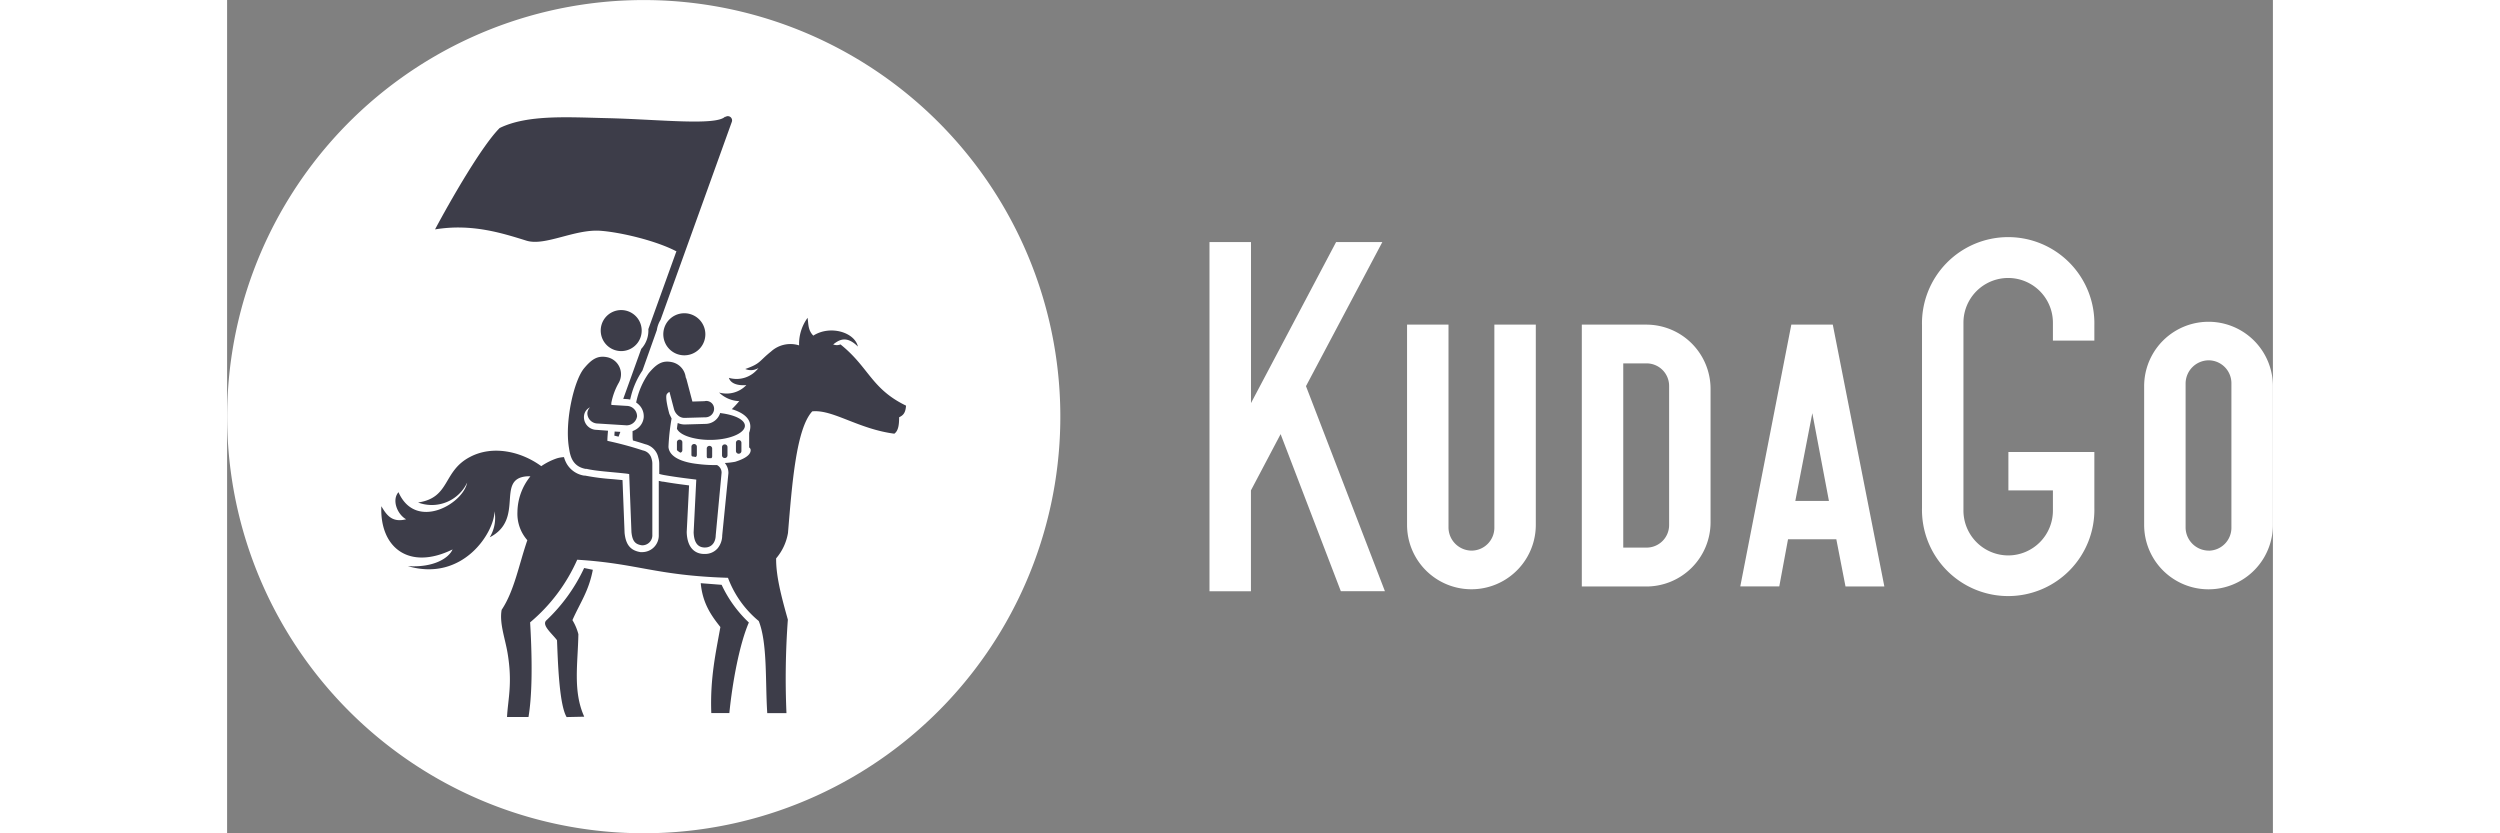 <svg width="210" height="70px" id="Layer_1" data-name="Layer 1" xmlns="http://www.w3.org/2000/svg" viewBox="0 0 426.01 173.53">
  <rect x="0" y="0" width="426.01" height="173.53" fill="#808080" stroke="none"/>
  <defs>
    <style>
      .cls-1 {
        fill: #ffffff;
      }

      .cls-1, .cls-2 {
        fill-rule: evenodd;
      }

      .cls-2, .cls-3 {
        fill: #3d3d49;
      }

      .cls-4 {
        fill: #ffffff;
      }
    </style>
  </defs>
  <title>logo_kudago</title>
  <g>
    <g>
      <path class="cls-1" d="M172.91,133.09a86.75,86.75,0,1,1-64.72,104.23A86.76,86.76,0,0,1,172.91,133.09Z" transform="translate(-105.9 -130.8)"/>
      <g>
        <path class="cls-2" d="M198.23,203.71a4.38,4.38,0,1,0-.42-6.18A4.39,4.39,0,0,0,198.23,203.71Z" transform="translate(-105.9 -130.8)"/>
        <path class="cls-2" d="M180.25,249.08A35.75,35.75,0,0,1,172.36,260c-1,1,1.24,2.76,2.24,4.12,0.17,4,.41,13.33,2,16l3.67-.08c-2.4-5.29-1.32-11.07-1.22-17.18a11,11,0,0,0-1.24-2.93c1.64-3.7,3.39-6,4.25-10.48Z" transform="translate(-105.9 -130.8)"/>
        <path class="cls-2" d="M208.88,252.58l-4.35-.34c0.38,4.19,2.19,6.74,4.09,9.13-0.87,4.95-2.18,10.55-1.89,17.91h3.76c0.65-6.52,2.13-14.4,4.06-18.85A25.7,25.7,0,0,1,208.88,252.58Z" transform="translate(-105.9 -130.8)"/>
        <path class="cls-3" d="M206.91,225.86v-1.72a0.57,0.57,0,0,0-1.13,0v1.72a0.54,0.54,0,0,0,.15.35l0.82,0A0.55,0.55,0,0,0,206.91,225.86Z" transform="translate(-105.9 -130.8)"/>
        <path class="cls-3" d="M200.7,224.56v-1.72a0.57,0.57,0,0,0-1.13,0v1.69a3,3,0,0,0,.73.53A0.53,0.53,0,0,0,200.7,224.56Z" transform="translate(-105.9 -130.8)"/>
        <path class="cls-2" d="M209,216.87a2.07,2.07,0,0,1-.42-0.08,3.23,3.23,0,0,1-3.08,2.28h0l-4.2.12a3.5,3.5,0,0,1-1.56-.31c-0.07.37-.12,0.78-0.17,1.19,0.45,1,2.14,1.83,4.66,2.18,3.75,0.53,7.76-.35,9.08-1.84S212.71,217.4,209,216.87Z" transform="translate(-105.9 -130.8)"/>
        <g>
          <path class="cls-2" d="M186.54,221.52l0.88,0.21,0.37-1-1.19-.07C186.57,221,186.55,221.26,186.54,221.52Z" transform="translate(-105.9 -130.8)"/>
          <path class="cls-2" d="M168.25,180.92c3.87,1.19,10.06-2.47,15.44-2.06,4.34,0.33,11.63,2.11,15.69,4.24l0.09,0-5.85,16.23a5.63,5.63,0,0,1-1.37,4h0l-0.1.09-3.76,10.44,0.85,0.05a4,4,0,0,1,.59.1c0.06-.26.12-0.52,0.19-0.77a16.82,16.82,0,0,1,2.37-5.28l3-8.43a5.68,5.68,0,0,1,.77-2.13L211,156.18a0.88,0.88,0,0,0-1.37-1l0-.12c-1.79,2-14,.58-24.68.34-7.95-.18-16.5-0.78-22.29,2.06-3.71,3.69-10.2,15-13.46,21.11C156.9,177.3,163.24,179.37,168.25,180.92Z" transform="translate(-105.9 -130.8)"/>
          <path class="cls-2" d="M247.28,215.27c-7.27-3.52-7.71-8-13.65-12.75a2,2,0,0,1-1.52,0c1.13-.86,2.69-2,5.15.45-0.69-3-5.79-4.52-9.29-2.28-1.11-1.12-1-2.36-1.19-3.71a9.24,9.24,0,0,0-1.77,5.74,6,6,0,0,0-5.84,1.28c-2.58,2.06-2.11,2.49-5.37,3.64a3,3,0,0,0,2.75-.21,5.69,5.69,0,0,1-6.16,2.05c0.41,1.31,2.09,1.65,3.64,1.51a5.72,5.72,0,0,1-5.68,1.55,6.35,6.35,0,0,0,4.2,1.79A22.73,22.73,0,0,1,211,216c3.79,1.17,4.27,3.12,3.61,4.92v3.06a0.66,0.66,0,0,1,.31.64c-0.05.89-1.11,1.68-3.23,2.34a16.26,16.26,0,0,1-2.15.25,3.17,3.17,0,0,1,.75,2v0.13L209,242.28a4.29,4.29,0,0,1-.91,2.65,3.43,3.43,0,0,1-2.75,1.22h-0.14c-1.28,0-3.45-.67-3.59-4.48v-0.12l0.49-9.67c-1.35-.17-3.52-0.45-5.31-0.77-0.31,0-.63-0.1-1-0.18v11.23h0a3.46,3.46,0,0,1-3.54,3.61h-0.14l-0.14,0c-2.07-.34-3.05-1.53-3.3-4v0l-0.43-11-2-.19a46.28,46.28,0,0,1-5.78-.74h0l-0.21,0a5.12,5.12,0,0,1-3.64-2.49,6.2,6.2,0,0,1-.56-1.36,6.32,6.32,0,0,0-1.47.25,13.47,13.47,0,0,0-3.26,1.63c-4.24-3.1-10.13-4.39-14.81-1.93-5.79,3-4.05,8.48-10.84,9.5a8.13,8.13,0,0,0,10.22-4.15c-0.86,4.48-10.73,10.1-14.3,2-1.44,1.63-.25,4.62,1.59,5.64-2.95.76-4.08-.89-5.16-2.72-0.36,8.64,5.78,13.45,14.83,9-0.81,1.86-4,3.82-9.32,3.48,11.48,3.35,18-7,18.06-11.43a7.77,7.77,0,0,1-1,5.43c7.37-3.79,1.18-12.17,7.7-12.7a6.55,6.55,0,0,1,.77,0,12,12,0,0,0-2.7,7.41,8.31,8.31,0,0,0,2.06,5.89c-1.78,5.18-2.72,10.56-5.35,14.5-0.49,2.78.68,5.79,1.22,8.92,1.08,6.38.1,9.59-.1,13.4l4.47,0c0.73-4.33.85-11.06,0.34-19.71a36.06,36.06,0,0,0,9.81-13.05l-0.09,0c12.71,0.77,16.33,3.29,31.48,3.77a21.33,21.33,0,0,0,6.41,9c1.84,4.64,1.34,12.6,1.77,19.18h4a168,168,0,0,1,.29-19.47c-1.41-5-2.48-9.17-2.44-12.76a10.91,10.91,0,0,0,2.46-5.25l0,0.06c0.85-10.26,1.71-21.8,5.06-25.42,4.27-.44,9.54,3.66,17.09,4.65,0.85-.61,1-1.88,1-3.42C246.59,217.32,247.17,216.91,247.28,215.27Z" transform="translate(-105.9 -130.8)"/>
        </g>
        <path class="cls-2" d="M207.91,227.64a27.51,27.51,0,0,1-3.93-.21c-3.2-.34-6-1.4-6.17-3.56a44.31,44.31,0,0,1,.65-5.92S198,217,198,217s-1-3.49-.52-4.14a1.34,1.34,0,0,1,.54-0.45l0.93,3.55a2.6,2.6,0,0,0,.79,1.29,2,2,0,0,0,1.5.57l4.2-.12a1.8,1.8,0,0,0,1.87-1.73,1.62,1.62,0,0,0-2-1.63l-2.52.08-1.19-4.51a2.71,2.71,0,0,0-.2-0.53,3.66,3.66,0,0,0-2.87-3.17c-2-.42-3.23.38-4.85,2.32a16.15,16.15,0,0,0-2.6,6.09,3.71,3.71,0,0,1,.58.47,3.31,3.31,0,0,1,1,2.49v0.08a3.27,3.27,0,0,1-1.23,2.3,3.73,3.73,0,0,1-1.1.61c0,0.2,0,.39,0,0.59,0,0.48,0,.92.08,1.36,0.89,0.25,1.75.51,2.55,0.78a3.61,3.61,0,0,1,2.73,2.78,4.47,4.47,0,0,1,.2,1.34v2.07a10.49,10.49,0,0,0,1.17.26c2.73,0.49,6.37.89,6.54,0.92l-0.55,11c0.08,2,.78,3.09,2.24,3.14s2.33-1,2.36-2.56l1.22-13A1.76,1.76,0,0,0,207.91,227.64Z" transform="translate(-105.9 -130.8)"/>
        <g>
          <path class="cls-2" d="M194.3,226.38a2.29,2.29,0,0,0-1.81-1.78,72,72,0,0,0-7.4-2c0-.64.06-1.3,0.13-2.11l-2.38-.18a2.64,2.64,0,0,1-2.59-3.1,2.19,2.19,0,0,1,1.23-1.59,1.86,1.86,0,0,0-.56,1.19,2.16,2.16,0,0,0,2.14,2.18l5.75,0.36a2.2,2.2,0,0,0,2.46-1.85h0a2.18,2.18,0,0,0-2.16-2.18l-3.2-.2,0-.42a13.7,13.7,0,0,1,1.58-4.25,3.62,3.62,0,0,0-2.42-5.26c-2-.41-3.22.38-4.83,2.3-2.1,2.52-4.05,11-3.16,16.51,0.23,1.42.52,3.87,3.46,4.44l0.25,0h0c2,0.47,5.1.63,8.41,1l0.43,0.08,0.47,12.09c0.2,2,.88,2.53,2.14,2.74a2.09,2.09,0,0,0,2.21-2.24V227.4A3.08,3.08,0,0,0,194.3,226.38Z" transform="translate(-105.9 -130.8)"/>
          <path class="cls-2" d="M185.15,202.85a4.27,4.27,0,1,0-.42-6A4.29,4.29,0,0,0,185.15,202.85Z" transform="translate(-105.9 -130.8)"/>
        </g>
        <path class="cls-3" d="M210.1,223.9a0.56,0.56,0,0,0-.57-0.56h0a0.56,0.56,0,0,0-.57.56v1.72a0.56,0.56,0,0,0,.57.56h0a0.56,0.56,0,0,0,.57-0.56V223.9Z" transform="translate(-105.9 -130.8)"/>
        <path class="cls-3" d="M213,223a0.56,0.56,0,0,0-.57-0.56h0a0.56,0.56,0,0,0-.57.56v1.72a0.56,0.56,0,0,0,.57.56h0a0.56,0.56,0,0,0,.57-0.56V223Z" transform="translate(-105.9 -130.8)"/>
        <path class="cls-3" d="M203.16,223.26a0.56,0.56,0,0,0-.57.56v1.72a0.53,0.53,0,0,0,.12.29l0.78,0.13a0.53,0.53,0,0,0,.23-0.42v-1.72A0.56,0.56,0,0,0,203.16,223.26Z" transform="translate(-105.9 -130.8)"/>
      </g>
    </g>
    <g>
      <path class="cls-4" d="M310.48,181.21h8.63v33.53l17.72-33.53h9.63l-15.9,30L347,253.91h-9.18l-12.54-32.71-6.18,11.72v21h-8.63V181.21Z" transform="translate(-105.9 -130.8)"/>
      <g>
        <path class="cls-4" d="M365.06,245.46a4.77,4.77,0,0,0,4.73-4.82V198.4h8.63V240.1a13.4,13.4,0,1,1-26.81,0V198.4h8.63v42.25A4.85,4.85,0,0,0,365.06,245.46Z" transform="translate(-105.9 -130.8)"/>
        <path class="cls-4" d="M388,198.4h13.45a13.38,13.38,0,0,1,13.36,13.36v27.81a13.38,13.38,0,0,1-13.36,13.36H388V198.4Zm8.63,46.43h4.82a4.69,4.69,0,0,0,4.73-4.73v-28.9a4.69,4.69,0,0,0-4.73-4.73h-4.82v38.35Z" transform="translate(-105.9 -130.8)"/>
        <path class="cls-4" d="M451,252.92h-8.09L441,243.1H430.94l-1.82,9.81H421l10.63-54.52h8.63Zm-18.54-17.81h7L436,216.84Z" transform="translate(-105.9 -130.8)"/>
      </g>
      <path class="cls-4" d="M476.83,246.46a9.33,9.33,0,0,0,9.27-9.36v-4.18h-9.27v-8h17.9v11.63a17.95,17.95,0,1,1-35.89,0v-38a17.95,17.95,0,1,1,35.89,0v3.18H486.1V198a9.31,9.31,0,1,0-18.63,0V237.1A9.35,9.35,0,0,0,476.83,246.46Z" transform="translate(-105.9 -130.8)"/>
      <path class="cls-4" d="M505.1,211.21a13.4,13.4,0,1,1,26.81,0v28.9a13.4,13.4,0,1,1-26.81,0v-28.9Zm13.45,34.26a4.77,4.77,0,0,0,4.72-4.82v-30a4.77,4.77,0,0,0-4.72-4.82,4.85,4.85,0,0,0-4.82,4.82v30A4.85,4.85,0,0,0,518.55,245.46Z" transform="translate(-105.9 -130.8)"/>
    </g>
  </g>
</svg>
